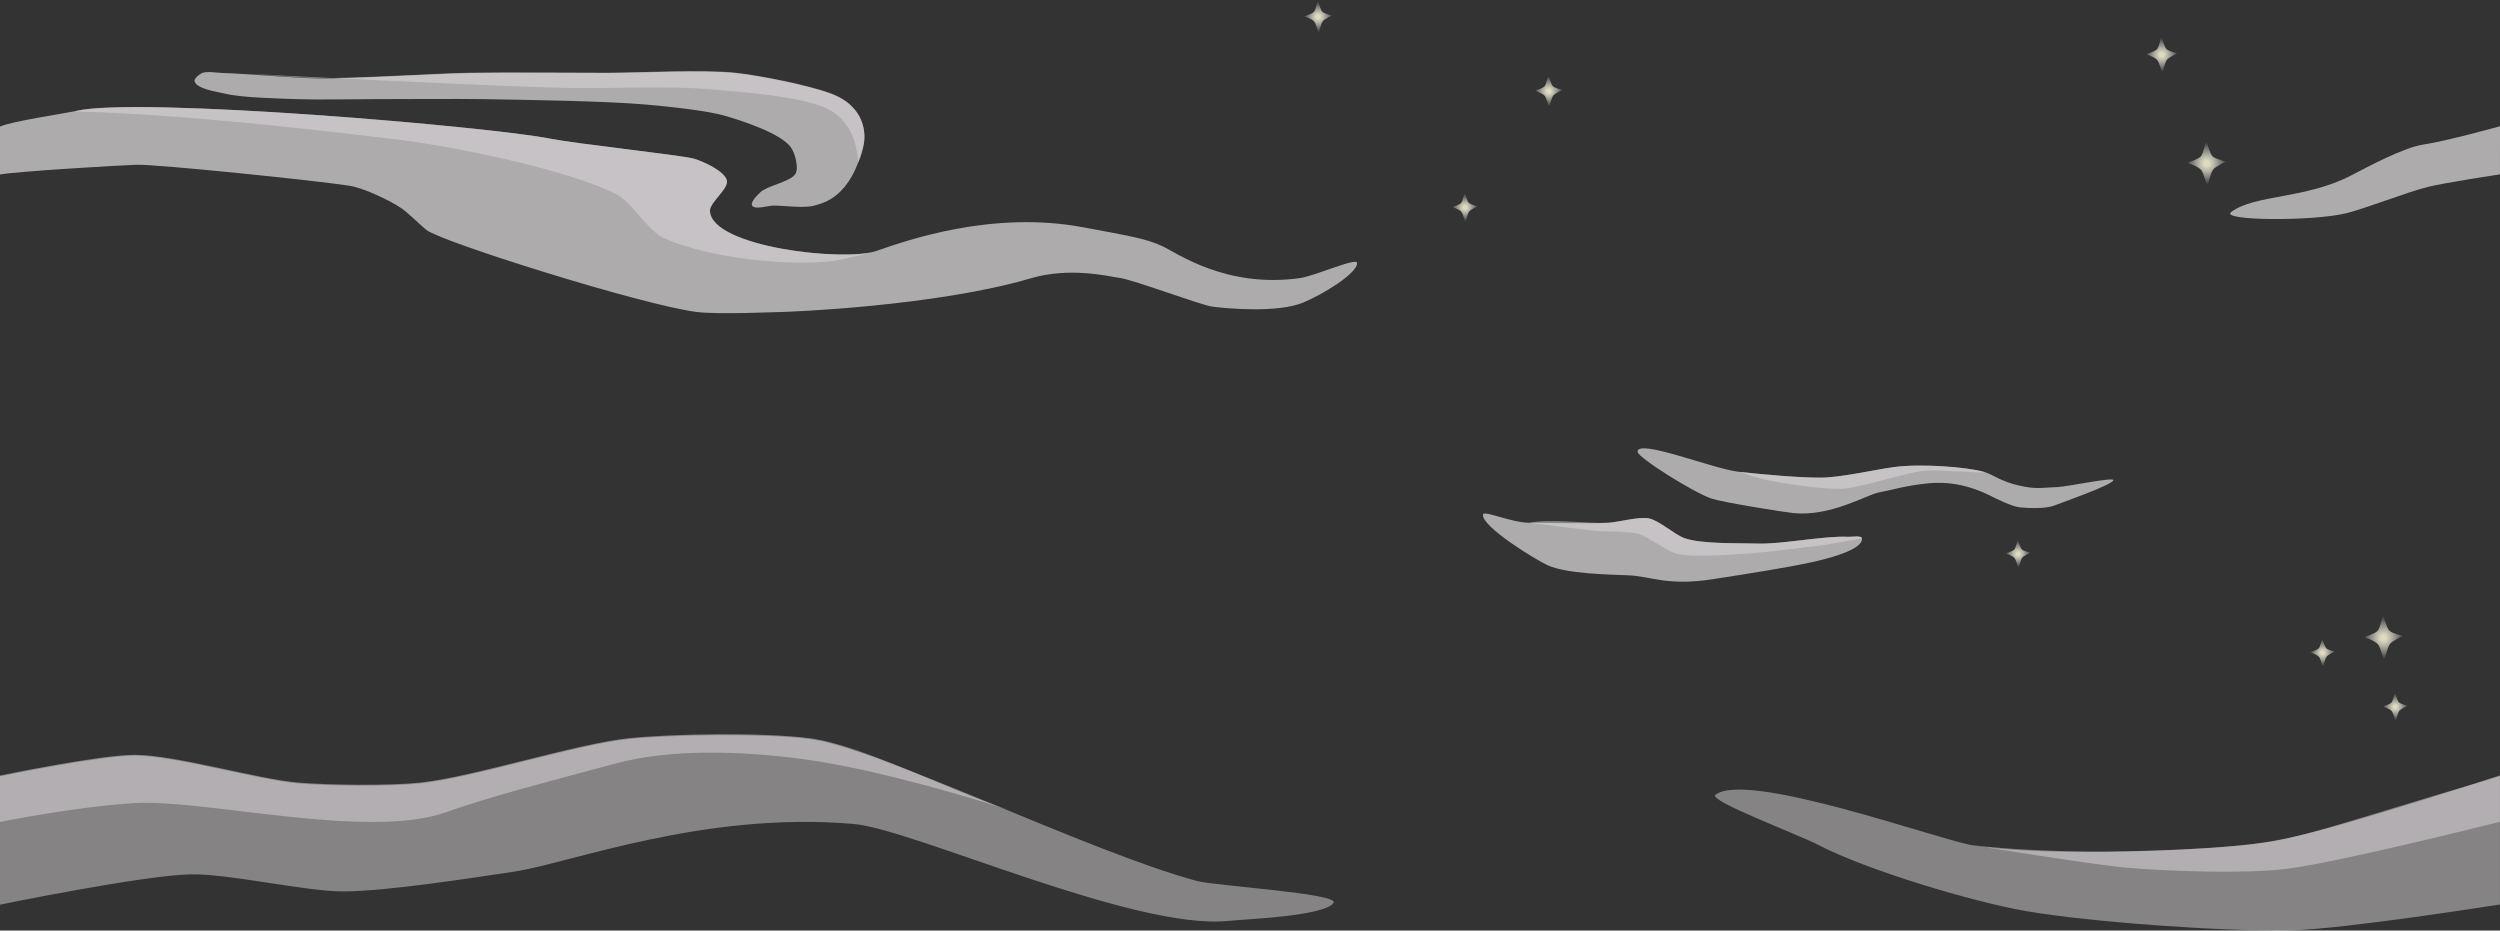 <?xml version="1.0" encoding="utf-8"?>
<!-- Generator: Adobe Illustrator 17.0.0, SVG Export Plug-In . SVG Version: 6.00 Build 0)  -->
<!DOCTYPE svg PUBLIC "-//W3C//DTD SVG 1.1//EN" "http://www.w3.org/Graphics/SVG/1.1/DTD/svg11.dtd">
<svg version="1.1" id="Layer_1" xmlns="http://www.w3.org/2000/svg" xmlns:xlink="http://www.w3.org/1999/xlink" x="0px" y="0px"
	 width="1280.395px" height="476.578px" viewBox="0 0 1280.395 476.578" enable-background="new 0 0 1280.395 476.578"
	 xml:space="preserve">
<rect x="0" y="0" width="1280.395" height="476.578" fill="#333333" stroke="none"/>
<path opacity="0.6" fill="#FFFBFD" d="M595.316,126.073c-8.648-4.022-17.97-5.409-40.559-9.666
	c-46.649-8.79-90.779,6.864-105.757,12.075c-16.587,5.771-84.645-1.917-85.42-20.423c-0.186-4.438,9.759-11.39,8.654-15.704
	c-1.219-4.758-11.955-9.634-16.827-11.085c-5.74-1.709-60.805-7.684-73.078-10.161C251.107,64.808,70.73,49.43,39.054,56.791
	C33.93,57.982,6.02,62.068,0,64.827v24.531c8.668-1.591,62.616-4.798,70.109-4.979c10.726-0.258,91.727,8.072,108.852,10.748
	c7.107,1.11,20.184,7.256,26.108,11.188c4.115,2.732,9.495,8.342,13.316,11.444c7.432,6.034,110.432,38.477,138.464,42.031
	c10.725,1.36,40.866,0,43.27,0s78.477-2.747,127.768-17.248c20.297-5.971,39.948-0.972,45.906-0.142
	c6.838,0.953,41.054,13.803,47.003,14.619c7.258,0.996,33.256,3.351,46.388-1.956c9.88-3.993,27.953-14.972,27.877-20.329
	c-0.045-3.182-21.217,6.557-29.382,7.705C627.859,147.754,602.523,129.424,595.316,126.073z"/>
<path opacity="0.6" fill="#FFFBFD" d="M389.543,98.36c3.654-3.356,15.057-5.151,17.789-9.238c1.976-2.955-0.232-11.031-2.404-13.856
	c-5.429-7.062-23.982-13.052-32.693-15.704c-9.966-3.033-30.938-5.077-41.347-6.004c-20.598-1.835-62.011-2.425-82.694-2.771
	c-14.301-0.24-42.91,0-57.213,0c-9.616,0-28.854,0.359-38.462,0c-9.276-0.347-28.002-0.656-37.02-2.771
	c-4.186-0.982-14.919-2.428-15.866-6.466c-0.318-1.356,2.526-3.587,3.846-4.157c2.412-1.041,7.934-0.075,10.577,0
	c12.276,0.347,36.759,2.642,49.04,2.771c19.604,0.207,58.765-2.425,78.367-2.771c17.305-0.306,51.924,0,69.232,0
	c16.467,0,49.501-1.751,65.867,0c12.491,1.336,37.335,6.263,49.04,10.623c18.317,6.823,17.624,21.907,16.827,25.403
	c-6.396,28.086-20.929,30.539-25.36,31.87c-4.962,1.49-15.596,0-20.795,0c-2.764,0-9.696,2.311-11.058,0
	C384.18,103.531,388.023,99.756,389.543,98.36z"/>
<path opacity="0.5" fill="#E1DBE1" d="M449.042,128.482c-16.587,5.771-84.645-1.917-85.42-20.423
	c-0.186-4.438,9.76-11.39,8.654-15.704c-1.219-4.758-11.955-9.634-16.827-11.085c-5.74-1.709-60.805-7.684-73.078-10.161
	C251.148,64.808,70.771,49.43,39.096,56.791c-5.124,1.191,27.823-1.952,164.469,14.674c28.329,3.447,86.806,15.212,112.279,28.079
	c7.327,3.701,16.522,19.068,24.039,22.365c25.066,10.994,64.041,14.158,85.51,11.926
	C431.422,133.208,449.042,128.482,449.042,128.482z"/>
<path opacity="0.5" fill="#E1DBE1" d="M114.056,37.215c12.276,0.347,36.759,2.642,49.039,2.771
	c19.604,0.207,58.765-2.425,78.367-2.771c17.305-0.306,51.924,0,69.232,0c16.467,0,49.501-1.751,65.867,0
	c12.49,1.336,37.335,6.263,49.039,10.623c18.317,6.823,20.109,22.674,13.858,35.553c0,0,0.419-19.047-14.831-27.233
	c-13.278-7.127-49.337-9.457-64.357-10.679c-17.537-1.426-52.787-0.064-70.377-0.451c-15.007-0.33-45.004-1.614-60.001-2.256
	C200.927,41.533,114.056,37.215,114.056,37.215z"/>
<path opacity="0.6" fill="#FFFBFD" d="M1033.697,248.591c-9.249-2.157-13.13-5.653-17.629-6.931
	c-8.948-2.542-32.542-4.322-46.241-2.425c-10.246,1.419-27.208,5.396-37.56,5.396c-11.664,0-30.002-1.709-41.593-2.971
	c-13.305-1.449-52.244-17.29-51.973-10.258c0.114,2.955,29.032,21.098,37.976,23.986c6.358,2.053,37.747,7.005,41.972,7.412
	c19.16,1.846,37.324-9.46,43.778-10.618c5.733-1.028,13.789-3.589,25.408-4.675c8.018-0.749,18.556,0,31.148,6.201
	c3.783,1.863,11.512,5.809,15.747,6.163c11.093,0.929,15.782-0.234,18.318-1.305c2.173-0.918,29.797-10.51,29.294-12.738
	c-0.336-1.487-24.059,3.482-28.71,3.634C1045.282,249.732,1043.03,250.768,1033.697,248.591z"/>
<path opacity="0.5" fill="#E1DBE1" d="M1016.068,241.66c-8.948-2.542-32.542-4.322-46.241-2.425
	c-10.246,1.419-27.208,5.396-37.56,5.396c-11.664,0-30.002-1.709-41.593-2.971c0,0,10.112,3.359,13.585,4.077
	c9.71,2.006,29.487,5.009,39.392,4.587c8.769-0.374,33.216-8.47,41.96-9.226C993.814,240.388,1020.567,242.938,1016.068,241.66z"/>
<radialGradient id="SVGID_1_" cx="1130.146" cy="83.685" r="11.012" gradientUnits="userSpaceOnUse">
	<stop  offset="0.117" style="stop-color:#DEDBC0"/>
	<stop  offset="1" style="stop-color:#FFFFFF;stop-opacity:0"/>
</radialGradient>
<path fill="url(#SVGID_1_)" d="M1129.877,71.661c0,0-1.44,7.234-2.763,8.512c-1.693,1.634-6.866,3.17-6.866,3.17
	s5.361,1.76,7.038,3.666c1.406,1.598,3.226,8.7,3.226,8.7s1.606-7.219,2.982-8.89c1.383-1.679,6.549-4.063,6.549-4.063
	s-5.331-1.238-6.892-2.737C1131.757,78.68,1129.877,71.661,1129.877,71.661z"/>
<radialGradient id="SVGID_2_" cx="1226.738" cy="362.057" r="7.016" gradientUnits="userSpaceOnUse">
	<stop  offset="0.117" style="stop-color:#DEDBC0"/>
	<stop  offset="1" style="stop-color:#FFFFFF;stop-opacity:0"/>
</radialGradient>
<path fill="url(#SVGID_2_)" d="M1226.566,354.397c0,0-0.917,4.609-1.76,5.423c-1.078,1.041-4.374,2.019-4.374,2.019
	s3.415,1.121,4.484,2.335c0.896,1.018,2.055,5.543,2.055,5.543s1.023-4.599,1.9-5.664c0.881-1.07,4.172-2.588,4.172-2.588
	s-3.397-0.789-4.391-1.744C1227.764,358.868,1226.566,354.397,1226.566,354.397z"/>
<radialGradient id="SVGID_3_" cx="1189.481" cy="334.293" r="7.016" gradientUnits="userSpaceOnUse">
	<stop  offset="0.117" style="stop-color:#DEDBC0"/>
	<stop  offset="1" style="stop-color:#FFFFFF;stop-opacity:0"/>
</radialGradient>
<path fill="url(#SVGID_3_)" d="M1189.31,326.633c0,0-0.917,4.609-1.761,5.423c-1.078,1.041-4.374,2.019-4.374,2.019
	s3.415,1.121,4.484,2.335c0.896,1.018,2.055,5.543,2.055,5.543s1.023-4.599,1.9-5.664c0.881-1.07,4.172-2.588,4.172-2.588
	s-3.397-0.789-4.391-1.744C1190.508,331.104,1189.31,326.633,1189.31,326.633z"/>
<radialGradient id="SVGID_4_" cx="1033.554" cy="283.667" r="7.016" gradientUnits="userSpaceOnUse">
	<stop  offset="0.117" style="stop-color:#DEDBC0"/>
	<stop  offset="1" style="stop-color:#FFFFFF;stop-opacity:0"/>
</radialGradient>
<path fill="url(#SVGID_4_)" d="M1033.383,276.007c0,0-0.917,4.609-1.761,5.423c-1.078,1.041-4.374,2.019-4.374,2.019
	s3.415,1.121,4.484,2.335c0.896,1.018,2.055,5.543,2.055,5.543s1.023-4.599,1.9-5.664c0.881-1.07,4.172-2.588,4.172-2.588
	s-3.396-0.789-4.391-1.744C1034.581,280.478,1033.383,276.007,1033.383,276.007z"/>
<radialGradient id="SVGID_5_" cx="1220.714" cy="326.632" r="11.012" gradientUnits="userSpaceOnUse">
	<stop  offset="0.117" style="stop-color:#DEDBC0"/>
	<stop  offset="1" style="stop-color:#FFFFFF;stop-opacity:0"/>
</radialGradient>
<path fill="url(#SVGID_5_)" d="M1220.445,314.609c0,0-1.44,7.234-2.763,8.512c-1.693,1.634-6.865,3.17-6.865,3.17
	s5.361,1.76,7.038,3.666c1.406,1.598,3.226,8.7,3.226,8.7s1.606-7.219,2.982-8.89c1.383-1.679,6.549-4.063,6.549-4.063
	s-5.331-1.238-6.892-2.737C1222.325,321.627,1220.445,314.609,1220.445,314.609z"/>
<radialGradient id="SVGID_6_" cx="793.165" cy="46.709" r="7.805" gradientUnits="userSpaceOnUse">
	<stop  offset="0.117" style="stop-color:#DEDBC0"/>
	<stop  offset="1" style="stop-color:#FFFFFF;stop-opacity:0"/>
</radialGradient>
<path fill="url(#SVGID_6_)" d="M792.974,38.187c0,0-1.02,5.127-1.958,6.033c-1.2,1.158-4.866,2.246-4.866,2.246
	s3.799,1.247,4.988,2.598c0.997,1.132,2.286,6.166,2.286,6.166s1.138-5.116,2.114-6.3c0.98-1.19,4.641-2.879,4.641-2.879
	s-3.779-0.877-4.884-1.94C794.307,43.161,792.974,38.187,792.974,38.187z"/>
<radialGradient id="SVGID_7_" cx="750.296" cy="106.263" r="7.188" gradientUnits="userSpaceOnUse">
	<stop  offset="0.117" style="stop-color:#DEDBC0"/>
	<stop  offset="1" style="stop-color:#FFFFFF;stop-opacity:0"/>
</radialGradient>
<path fill="url(#SVGID_7_)" d="M750.12,98.415c0,0-0.94,4.722-1.804,5.556c-1.105,1.067-4.481,2.069-4.481,2.069
	s3.499,1.149,4.594,2.393c0.918,1.043,2.106,5.678,2.106,5.678s1.048-4.711,1.947-5.802c0.903-1.096,4.274-2.652,4.274-2.652
	s-3.48-0.808-4.498-1.786C751.348,102.996,750.12,98.415,750.12,98.415z"/>
<radialGradient id="SVGID_8_" cx="675.088" cy="8.615" r="7.891" gradientUnits="userSpaceOnUse">
	<stop  offset="0.117" style="stop-color:#DEDBC0"/>
	<stop  offset="1" style="stop-color:#FFFFFF;stop-opacity:0"/>
</radialGradient>
<path fill="url(#SVGID_8_)" d="M674.896,0c0,0-1.032,5.184-1.98,6.099c-1.213,1.171-4.919,2.271-4.919,2.271
	s3.841,1.261,5.043,2.627c1.008,1.145,2.312,6.234,2.312,6.234s1.151-5.172,2.137-6.37c0.991-1.203,4.692-2.911,4.692-2.911
	s-3.82-0.887-4.938-1.961C676.243,5.029,674.896,0,674.896,0z"/>
<radialGradient id="SVGID_9_" cx="1107.144" cy="28.058" r="8.853" gradientUnits="userSpaceOnUse">
	<stop  offset="0.117" style="stop-color:#DEDBC0"/>
	<stop  offset="1" style="stop-color:#FFFFFF;stop-opacity:0"/>
</radialGradient>
<path fill="url(#SVGID_9_)" d="M1106.928,18.391c0,0-1.157,5.816-2.222,6.843c-1.361,1.314-5.52,2.548-5.52,2.548
	s4.31,1.415,5.658,2.947c1.131,1.284,2.594,6.995,2.594,6.995s1.291-5.803,2.398-7.147c1.112-1.35,5.265-3.266,5.265-3.266
	s-4.286-0.995-5.541-2.201C1108.44,24.034,1106.928,18.391,1106.928,18.391z"/>
<path opacity="0.6" fill="#FFFBFD" d="M946.609,274.934c-11.496-0.688-34.565,3.885-46.075,3.46
	c-9.498-0.35-29.01,0.406-37.91-2.801c-4.894-1.764-12.966-9.05-18.08-10.085c-5.168-1.046-15.723,1.961-20.996,2.241
	c-10.045,0.534-30.203,0.056-40.242,0c-9.345-0.052-23.372-6.566-23.77-4.248c-1.045,6.09,27.28,23.384,33.101,25.995
	c9.81,4.401,30.638,4.723,41.456,5.156c11.217,0.45,19.826,5.589,42.888,2.022c18.146-2.807,39.239-6.122,51.251-8.814
	c6.175-1.384,26.057-6.03,25.375-12.086C953.417,274.09,948.368,275.039,946.609,274.934z"/>
<path opacity="0.5" fill="#E1DBE1" d="M953.624,275.774c-0.19-1.684-5.239-0.735-6.999-0.84c-11.496-0.688-34.565,3.885-46.075,3.46
	c-9.498-0.35-29.01,0.406-37.91-2.801c-4.894-1.764-12.966-9.05-18.08-10.085c-5.168-1.046-15.723,1.961-20.996,2.241
	c-10.045,0.534-30.451-2.221-40.242,0c0,0,25.443,3.281,33.954,4.106c5.461,0.529,16.607,0.109,21.888,1.597
	c5.335,1.504,14.313,8.863,19.699,10.171c8.414,2.044,25.989,0.473,34.634,0c10.023-0.548,39.913-4.378,39.913-4.378
	L953.624,275.774z"/>
<path opacity="0.6" fill="#FFFBFD" d="M1280.395,64.663c0,0-27.485,7.629-39.133,9.34c-10.088,1.481-28.125,11.172-37.172,15.874
	c-23.278,12.095-49.37,9.696-61.367,18.693c-6.133,4.6,42.288,4.799,58.903,0.639c10.672-2.672,31.204-10.864,41.886-13.499
	c9.081-2.24,36.863-6.422,36.863-6.422L1280.395,64.663z"/>
<path opacity="0.4" fill="#FFFBFD" d="M0,397.608c0,0,51.812-10.727,69.228-10.591c21.231,0.165,62.568,12.448,83.725,14.233
	c15.486,1.307,46.708,1.626,62.164,0c27.143-2.855,79.639-19.859,106.783-22.714c23.087-2.428,69.834-2.962,92.858,0
	c35.141,4.52,142.968,57.801,198.157,72.625c9.673,2.598,73.331,6.382,70.054,11.263c-4.595,6.844-45.589,8.352-53.787,9.212
	c-48.179,5.055-161.721-46.994-191.812-49.617c-77.164-6.724-145.439,20.137-174.315,24.442
	c-21.68,3.232-65.176,10.038-87.095,10.089c-19.784,0.046-58.875-9.218-78.653-8.739C72.771,448.405,0,463.327,0,463.327V397.608z"
	/>
<path opacity="0.5" fill="#E1DBE1" d="M516.402,414.699c-30.01-9.682-74.669-33.047-101.644-36.601
	c-23.016-3.032-69.771-2.428-92.858,0c-27.143,2.855-79.639,19.859-106.783,22.714c-15.456,1.626-46.678,1.307-62.164,0
	c-21.156-1.785-62.494-14.068-83.725-14.233C51.812,386.443,0,397.186,0,397.186v23.789c0,0,37.02-7.572,68.424-9.643
	c35.532-2.343,119.612,18.899,159.734,4.738c23.371-8.248,48.903-14.751,87.256-25.077c20.895-5.625,53.059-8.021,96.836-2.065
	C455.618,394.828,516.402,414.699,516.402,414.699z"/>
<path opacity="0.4" fill="#FFFBFD" d="M1280.374,397.522c-87.275,25.613-97.867,31.155-127.576,34.838
	c-30.132,3.736-111.721,6.518-143.417,0.392c-19.768-3.821-114.953-38.06-130.833-25.683c-3.878,3.022,42.294,20.232,52.736,25.683
	c24.718,12.904,78.798,29.093,106.271,33.857c33.042,5.729,101.432,10.524,134.961,9.917
	c27.255-0.494,107.857-13.301,107.857-13.301L1280.374,397.522z"/>
<path opacity="0.5" fill="#E1DBE1" d="M1070.211,436.128c23.192,0.139,69.756-1.221,92.635-5.027
	c30.393-5.056,117.529-34.001,117.529-34.001l0,23.766c0,0-81.186,20.508-108.76,24.066c-21.114,2.724-60.833,1.332-82.043-0.491
	c-17.432-1.498-80.19-11.689-80.19-11.689S1032.24,435.9,1070.211,436.128z"/>
</svg>
